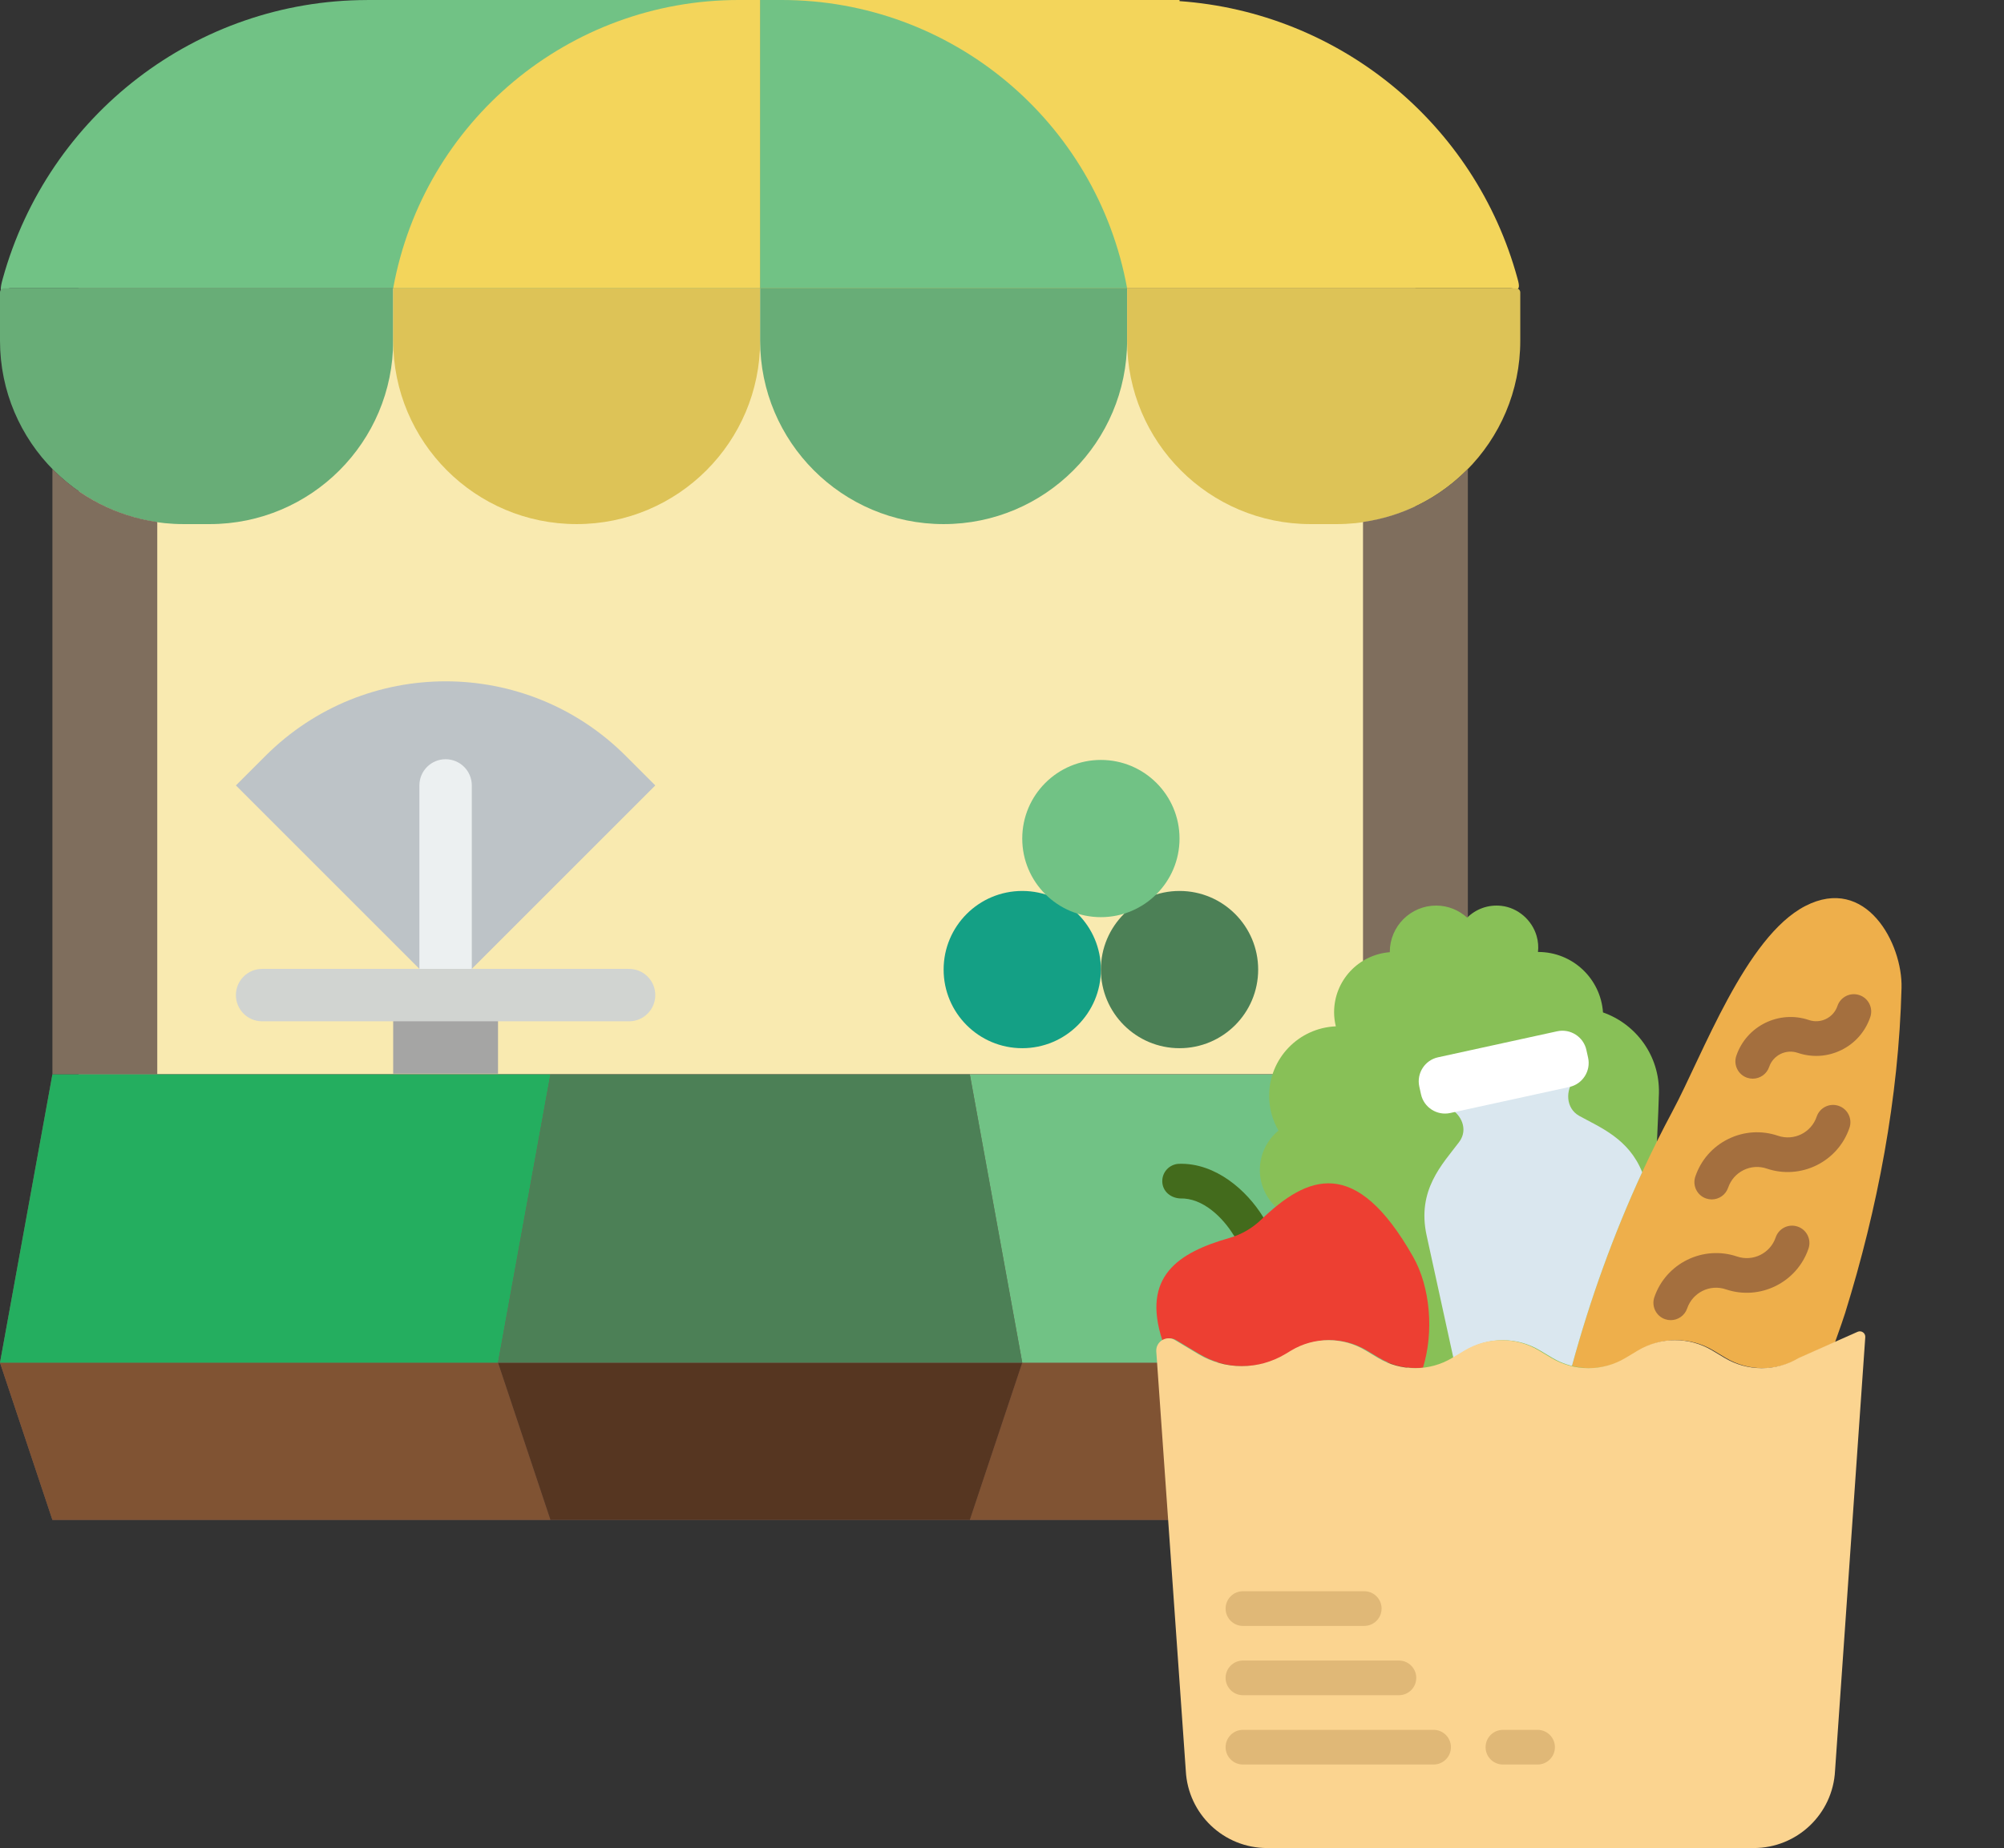 <svg width="116" height="107" viewBox="0 0 116 107" fill="none" xmlns="http://www.w3.org/2000/svg">
<rect x="0" y="0" width="116" height="107" fill="#333333" stroke="none"/>
<path d="M81.931 16.69H4.552V62.207H81.931V16.69Z" fill="#F9EAB0"/>
<path d="M84.966 62.207H62.207H56.138H3.034L0 78.897L3.034 88H56.138H62.207H84.966L88 78.897L84.966 62.207Z" fill="#7F5B53"/>
<path d="M25.793 0H21.278H21.241V0.002C11.382 0.018 2.79 6.633 0.158 16.139C-0.165 17.306 0.285 16.69 0.574 16.69H21.241H22.759H44V0H25.793Z" fill="#71C285"/>
<path d="M68.276 16.69H87.461C87.731 16.69 88.07 16.951 87.851 16.172L87.842 16.137C85.386 7.114 77.493 0.718 68.276 0.065V0H66.722H62.207H44V16.69H65.241H68.276Z" fill="#F3D55B"/>
<path d="M25.792 57.613L13.655 45.476L15.364 43.768C21.123 38.008 30.463 38.008 36.223 43.768L37.931 45.476L25.795 57.613C25.793 57.614 25.793 57.614 25.792 57.613Z" fill="#BDC3C7"/>
<path d="M28.828 57.614H22.759V62.166H28.828V57.614Z" fill="#A5A5A4"/>
<path d="M59.172 60.69C61.686 60.69 63.724 58.652 63.724 56.138C63.724 53.624 61.686 51.586 59.172 51.586C56.658 51.586 54.621 53.624 54.621 56.138C54.621 58.652 56.658 60.69 59.172 60.69Z" fill="#14A085"/>
<path d="M68.276 60.69C70.79 60.69 72.828 58.652 72.828 56.138C72.828 53.624 70.79 51.586 68.276 51.586C65.762 51.586 63.724 53.624 63.724 56.138C63.724 58.652 65.762 60.69 68.276 60.69Z" fill="#4C8056"/>
<path d="M63.724 53.103C66.238 53.103 68.276 51.066 68.276 48.552C68.276 46.038 66.238 44 63.724 44C61.21 44 59.172 46.038 59.172 48.552C59.172 51.066 61.21 53.103 63.724 53.103Z" fill="#71C285"/>
<path d="M44 16.69H22.759C24.515 7.025 32.933 0 42.756 0H44V16.69Z" fill="#F3D55B"/>
<path d="M65.241 16.69H44V0H45.244C55.067 0 63.484 7.025 65.241 16.69Z" fill="#71C285"/>
<path d="M12.138 30.345H10.621C4.755 30.345 0 25.59 0 19.724V16.932C0 16.799 0.109 16.69 0.243 16.69H22.759V19.724C22.759 25.59 18.004 30.345 12.138 30.345Z" fill="#68AD77"/>
<path d="M33.379 30.345C27.514 30.345 22.759 25.59 22.759 19.724V16.69H44V19.724C44 25.59 39.245 30.345 33.379 30.345Z" fill="#DDC357"/>
<path d="M54.621 30.345C48.755 30.345 44 25.59 44 19.724V16.69H65.241V19.724C65.241 25.59 60.486 30.345 54.621 30.345Z" fill="#68AD77"/>
<path d="M77.379 30.345H75.862C69.996 30.345 65.242 25.59 65.242 19.724V16.69H87.757C87.891 16.69 88 16.799 88 16.932V19.724C88 25.59 83.245 30.345 77.379 30.345Z" fill="#DDC357"/>
<path d="M3.034 27.149V62.207H9.103V30.223C6.74 29.885 4.628 28.777 3.034 27.149Z" fill="#7F6E5D"/>
<path d="M78.897 30.223V62.207H84.965V27.149C83.372 28.777 81.26 29.885 78.897 30.223Z" fill="#7F6E5D"/>
<path d="M0 78.897L3.034 88H31.862L28.828 78.897H0Z" fill="#805333"/>
<path d="M59.172 78.897L56.138 88H84.966L88 78.897H59.172Z" fill="#805333"/>
<path d="M56.138 88H31.862L28.828 78.897H59.172L56.138 88Z" fill="#563621"/>
<path d="M25.792 57.613C25.792 57.613 25.793 57.613 25.795 57.613L27.31 56.097V45.476C27.31 44.637 26.631 43.959 25.793 43.959C24.956 43.959 24.276 44.637 24.276 45.476V56.097L25.792 57.613Z" fill="#ECF0F1"/>
<path d="M36.414 59.133H15.172C14.335 59.133 13.655 58.455 13.655 57.616C13.655 56.777 14.335 56.099 15.172 56.099H36.414C37.251 56.099 37.931 56.777 37.931 57.616C37.931 58.455 37.251 59.133 36.414 59.133Z" fill="#D1D4D1"/>
<path d="M31.862 62.207H3.034L0 78.897H28.828L31.862 62.207Z" fill="#24AE5F"/>
<path d="M88 78.897L84.966 62.207H56.138L59.172 78.897H88Z" fill="#71C285"/>
<path d="M56.138 62.207H31.862L28.828 78.897H59.172L56.138 62.207Z" fill="#4C8056"/>
<g clip-path="url(#clip0)">
<path d="M72.254 71.979C71.918 71.979 71.589 71.809 71.399 71.501C70.783 70.503 69.632 69.348 68.311 69.39C67.749 69.36 67.294 68.971 67.278 68.418C67.26 67.863 67.696 67.401 68.25 67.384C70.364 67.32 72.167 68.923 73.107 70.449C73.398 70.92 73.251 71.538 72.78 71.829C72.616 71.931 72.434 71.979 72.254 71.979Z" fill="#436B1C"/>
<path d="M92.788 58.619C92.654 56.664 91.03 55.119 89.041 55.119C89.035 55.119 89.03 55.12 89.024 55.12C89.059 54.824 89.039 54.511 88.944 54.185C88.675 53.268 87.868 52.564 86.919 52.45C86.141 52.358 85.426 52.637 84.925 53.132C84.449 52.701 83.825 52.432 83.133 52.432C81.649 52.432 80.447 53.635 80.447 55.118C80.447 55.123 80.448 55.127 80.448 55.132C78.645 55.269 77.223 56.773 77.223 58.611C77.223 58.892 77.26 59.164 77.323 59.425C75.177 59.515 73.463 61.279 73.463 63.447C73.463 64.181 73.662 64.867 74.006 65.46C73.346 66.002 72.925 66.824 72.925 67.744C72.925 68.585 73.281 69.338 73.845 69.875C76.265 67.897 78.807 74.511 81.801 79.791C82.796 81.545 93.538 79.677 94.394 80.767C95.369 79.89 95.999 64.62 96.026 63.278C96.068 61.126 94.702 59.29 92.788 58.619Z" fill="#88C057"/>
<path d="M94.162 78.621L94.877 78.192C96.202 77.398 97.855 77.398 99.179 78.192L99.894 78.621C101.218 79.415 102.872 79.415 104.195 78.621L106.217 77.722C106.514 76.893 106.72 76.293 106.803 76.027C108.689 69.96 109.904 63.572 110.069 57.2C110.136 54.638 108.017 50.642 104.496 52.458C101.036 54.241 98.558 61.083 96.816 64.332C94.342 68.948 92.385 73.968 90.992 79.084C92.053 79.352 93.195 79.201 94.162 78.621Z" fill="#EEAF4B"/>
<path d="M68.078 77.59L69.428 78.4C70.978 79.33 72.914 79.33 74.464 78.4L74.811 78.191C76.136 77.397 77.789 77.397 79.112 78.191L79.828 78.62C80.606 79.086 81.496 79.271 82.367 79.189C83.009 77.116 82.794 74.523 81.798 72.768C78.451 66.864 75.667 68.067 72.988 70.63C72.475 71.122 71.847 71.482 71.162 71.678C68.225 72.517 66.057 73.891 67.29 77.631C67.507 77.473 67.81 77.43 68.078 77.59Z" fill="#ED3F32"/>
<path d="M96.709 76.436C96.603 76.436 96.494 76.419 96.387 76.383C95.863 76.205 95.582 75.635 95.76 75.11C96.43 73.142 98.579 72.088 100.544 72.75C101.466 73.064 102.47 72.569 102.783 71.647C102.961 71.122 103.529 70.839 104.057 71.019C104.581 71.197 104.862 71.767 104.684 72.292C104.015 74.261 101.868 75.319 99.9 74.652C98.979 74.338 97.975 74.835 97.661 75.755C97.517 76.175 97.127 76.436 96.709 76.436Z" fill="#A46F3E"/>
<path d="M99.082 69.446C98.976 69.446 98.867 69.429 98.76 69.393C98.235 69.215 97.954 68.645 98.133 68.12C98.457 67.166 99.133 66.394 100.036 65.949C100.939 65.503 101.962 65.436 102.917 65.76C103.841 66.075 104.843 65.579 105.156 64.656C105.334 64.13 105.904 63.848 106.428 64.028C106.953 64.206 107.234 64.776 107.055 65.301C106.387 67.271 104.24 68.327 102.272 67.662C101.825 67.509 101.346 67.54 100.923 67.749C100.501 67.957 100.185 68.318 100.032 68.765C99.891 69.183 99.501 69.446 99.082 69.446Z" fill="#A46F3E"/>
<path d="M101.456 62.455C101.35 62.455 101.24 62.438 101.133 62.402C100.608 62.224 100.327 61.654 100.506 61.129C101.092 59.401 102.977 58.474 104.705 59.058C105.036 59.171 105.389 59.148 105.701 58.995C106.013 58.842 106.247 58.575 106.359 58.245C106.537 57.72 107.106 57.438 107.632 57.617C108.157 57.795 108.438 58.365 108.259 58.89C107.974 59.727 107.382 60.405 106.589 60.795C105.795 61.186 104.897 61.243 104.06 60.959C103.379 60.728 102.637 61.094 102.406 61.775C102.264 62.193 101.873 62.455 101.456 62.455Z" fill="#A46F3E"/>
<path d="M84.447 66.141C83.499 67.403 82.003 68.896 82.579 71.532L84.128 78.621H84.129L84.844 78.192C86.169 77.398 87.822 77.398 89.145 78.192L89.861 78.621C90.443 78.97 90.992 79.085 90.992 79.085C92.037 75.249 93.398 71.467 95.057 67.869C94.28 65.927 92.622 65.277 91.418 64.612C91.411 64.608 91.404 64.603 91.398 64.6C90.636 64.164 90.589 63.122 91.162 62.457C91.388 62.196 91.492 61.835 91.414 61.474L91.293 60.92C91.159 60.31 90.551 59.921 89.942 60.054L83.845 61.385C83.235 61.518 82.846 62.126 82.979 62.735L83.101 63.289C83.181 63.658 83.436 63.944 83.759 64.084C84.5 64.404 84.953 65.231 84.573 65.945C84.537 66.012 84.495 66.077 84.447 66.141Z" fill="#DAE7EF"/>
<path d="M90.844 62.935L83.942 64.443C83.181 64.609 82.42 64.122 82.254 63.36L82.154 62.907C81.988 62.145 82.475 61.385 83.237 61.218L90.139 59.71C90.9 59.544 91.661 60.031 91.827 60.793L91.927 61.246C92.093 62.009 91.606 62.768 90.844 62.935Z" fill="white"/>
<path d="M107.97 77.416L106.22 102.527C106.091 105.035 104.021 107.001 101.511 107.001H73.347C70.837 107.001 68.767 105.035 68.639 102.527L66.93 78.239C66.901 77.668 67.52 77.296 68.011 77.59L69.36 78.4C70.91 79.33 72.847 79.33 74.397 78.4L74.744 78.191C76.069 77.397 77.722 77.397 79.045 78.191L79.761 78.621C81.085 79.415 82.739 79.415 84.062 78.621L84.777 78.191C86.102 77.397 87.755 77.397 89.078 78.191L89.794 78.621C91.118 79.415 92.772 79.415 94.095 78.621L94.81 78.191C96.135 77.397 97.788 77.397 99.111 78.191L99.827 78.621C101.151 79.415 102.804 79.415 104.128 78.621L107.526 77.111C107.742 77.014 107.983 77.18 107.97 77.416Z" fill="#FBD490"/>
<path d="M78.969 94.139H71.946C71.392 94.139 70.943 93.69 70.943 93.135C70.943 92.581 71.392 92.132 71.946 92.132H78.969C79.523 92.132 79.972 92.581 79.972 93.135C79.972 93.69 79.523 94.139 78.969 94.139Z" fill="#E0B877"/>
<path d="M80.976 98.152H71.946C71.392 98.152 70.943 97.703 70.943 97.149C70.943 96.594 71.392 96.145 71.946 96.145H80.976C81.529 96.145 81.979 96.594 81.979 97.149C81.979 97.703 81.529 98.152 80.976 98.152Z" fill="#E0B877"/>
<path d="M82.982 102.165H71.946C71.392 102.165 70.943 101.717 70.943 101.162C70.943 100.607 71.392 100.158 71.946 100.158H82.982C83.536 100.158 83.986 100.607 83.986 101.162C83.986 101.717 83.536 102.165 82.982 102.165Z" fill="#E0B877"/>
<path d="M89.002 102.165H86.996C86.442 102.165 85.992 101.717 85.992 101.162C85.992 100.607 86.442 100.158 86.996 100.158H89.002C89.556 100.158 90.005 100.607 90.005 101.162C90.005 101.717 89.556 102.165 89.002 102.165Z" fill="#E0B877"/>
</g>
<defs>
<clipPath id="clip0">
<rect x="61" y="52" width="55" height="55" fill="white"/>
</clipPath>
</defs>
</svg>

